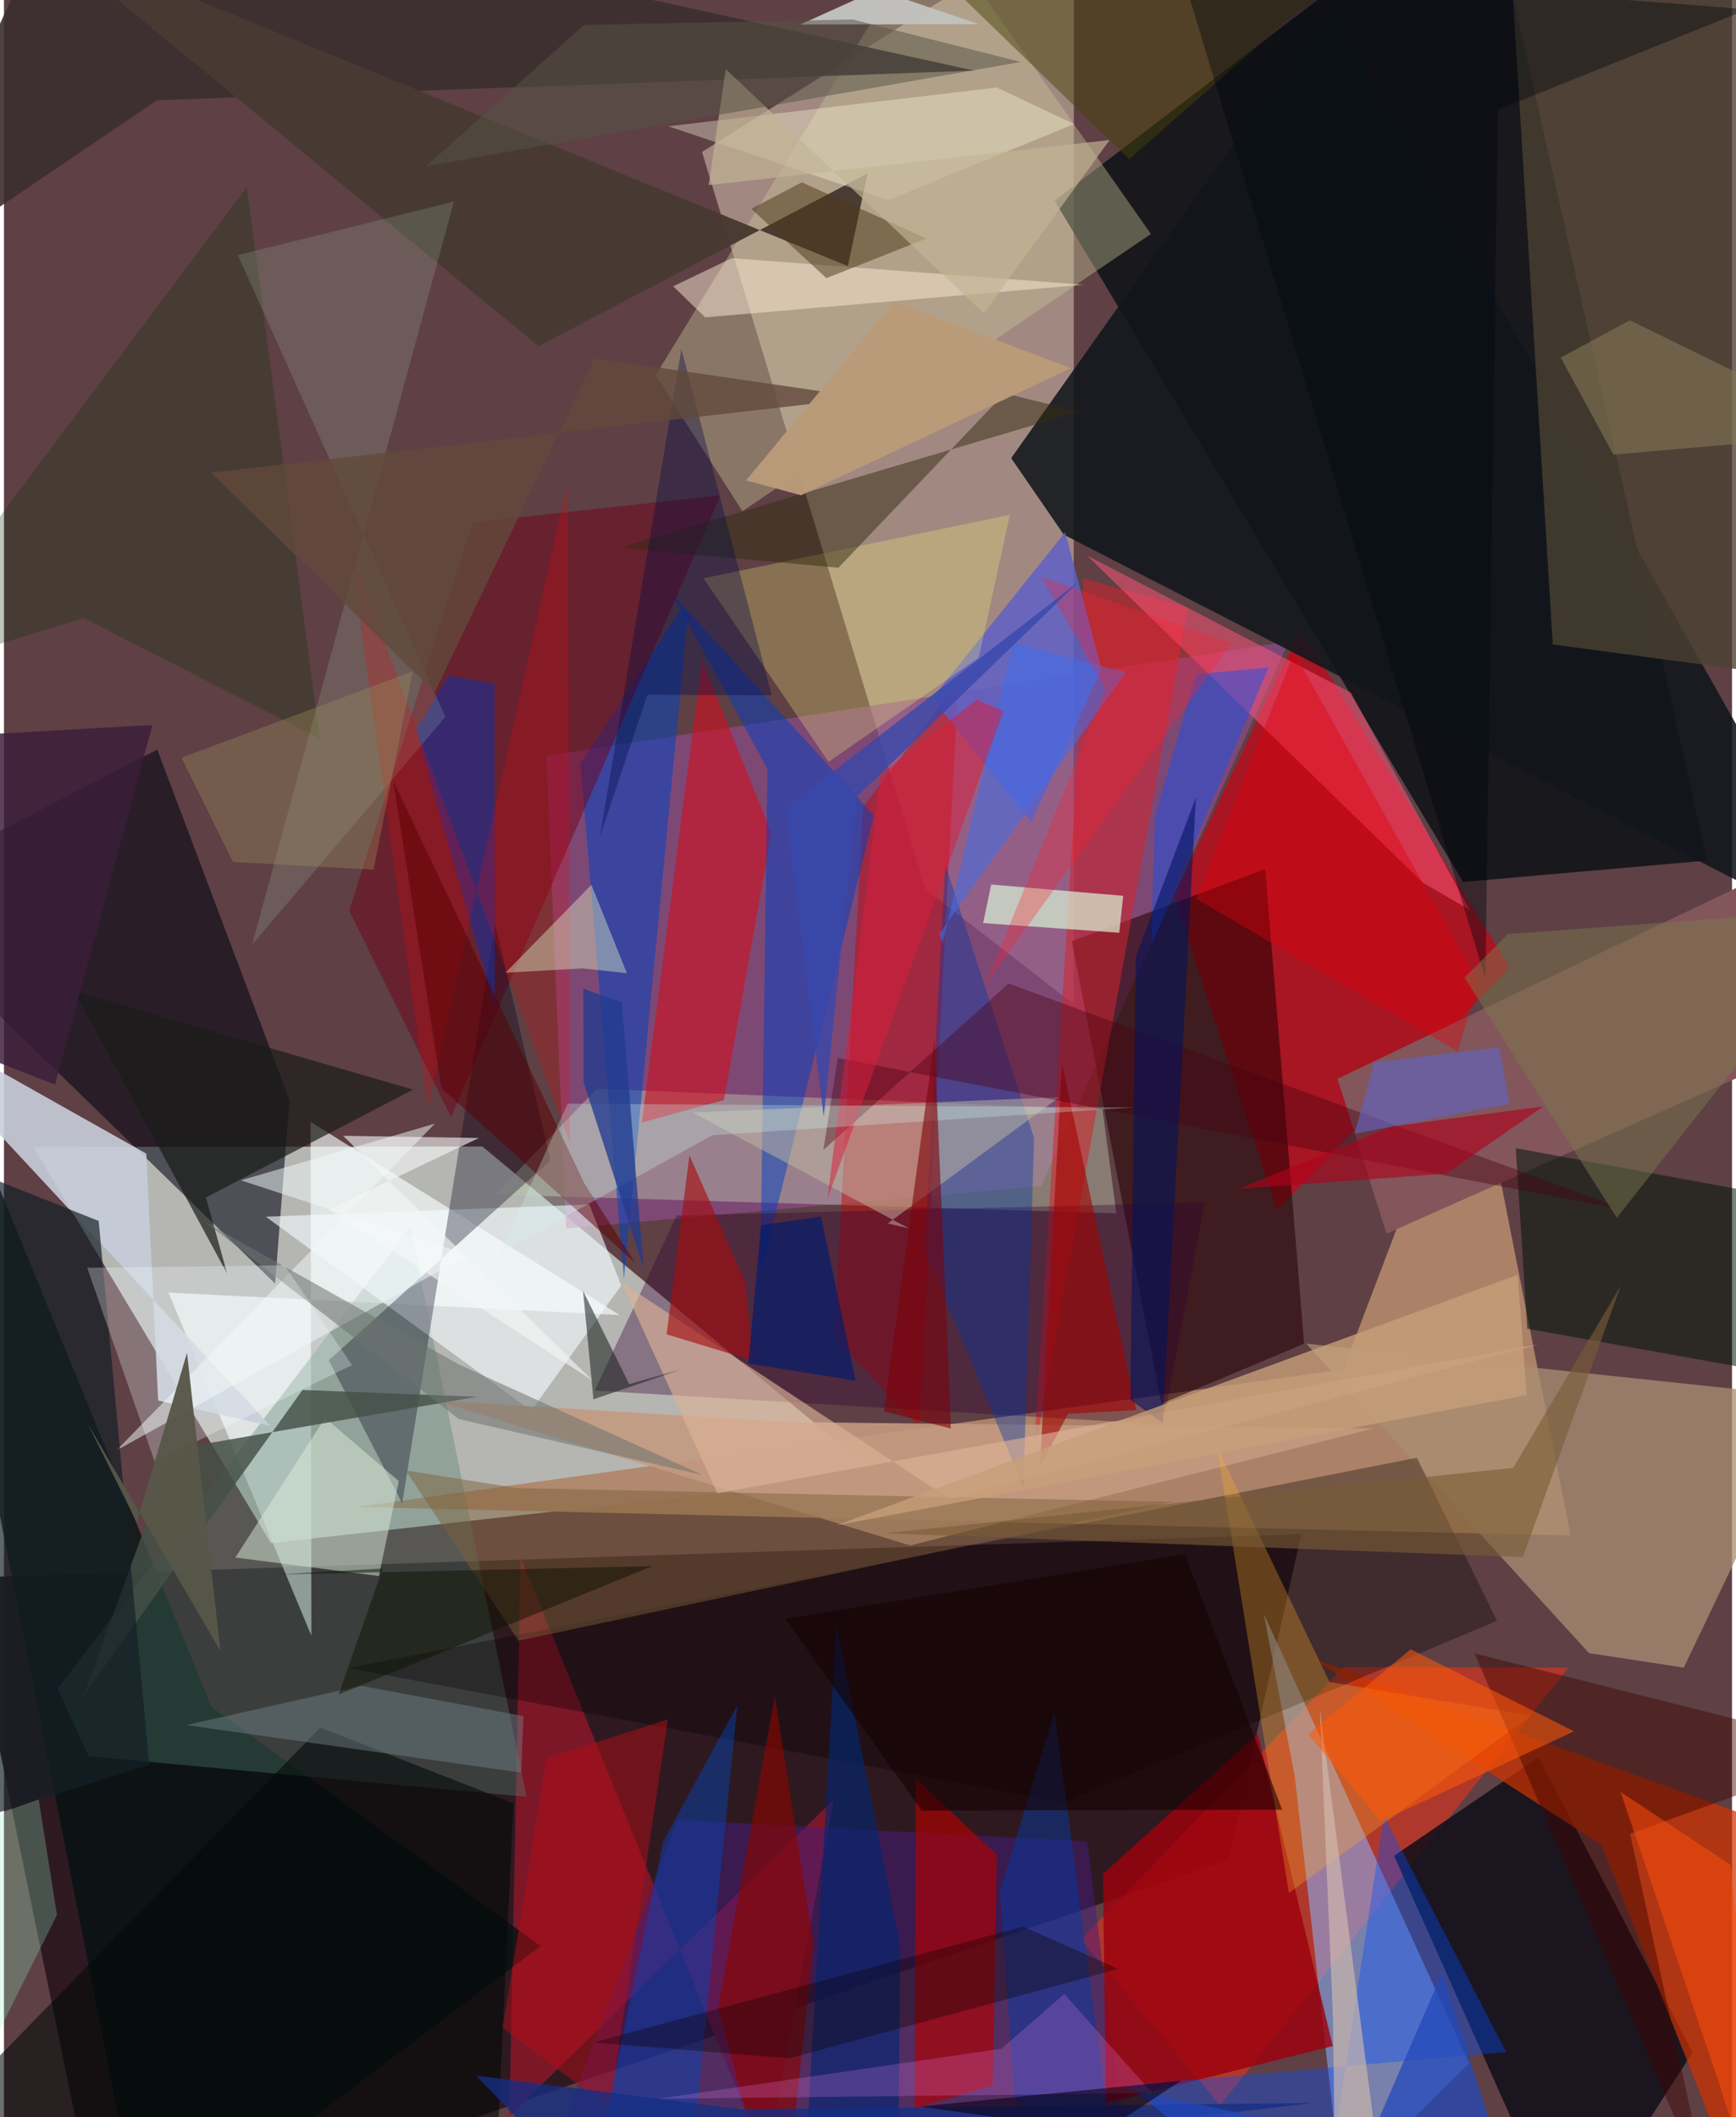 <svg xmlns="http://www.w3.org/2000/svg" width="228" height="278" viewBox="0 0 836 1024"><path fill="#5e4045" d="M0 0h836v1024H0z"/><path fill="#d9e4de" fill-opacity=".71" d="M231.464 554.541l-217.27.18L129.14 746.35l293.405-32.782z"/><path fill="#baa298" fill-opacity=".733" d="M337.704 73.511L517.597-40.316l-.133 525.949-71.702-55.58z"/><path fill="#010c0f" fill-opacity=".745" d="M508.269 97.064l197.634 329.513 118.063-10.366L716.543-62z"/><path fill="#2e1821" fill-opacity=".965" d="M-19.187 763.101L47.236 1086l545.12-186.4 35.262-157.566z"/><path fill="#b0866a" fill-opacity=".937" d="M647.887 662.364l-477.406 66.514 587.442 13.803-48.043-243.427z"/><path fill="#8e4c8a" fill-opacity=".686" d="M621.547 310.257l-359.14 55.313 9.54 228.567 229.854-20.571z"/><path fill="#cb0214" fill-opacity=".682" d="M566.116 433.361l49.746 152.06 112.546-117.485L627.22 304.17z"/><path fill="#ff3015" fill-opacity=".506" d="M756.857 806.615l-108.657-.361-127.121 131.818 67.293 80.19z"/><path fill="#8cb1fc" fill-opacity=".565" d="M624.477 859.333l22.656 199.566 61.744-60.901-99.399-217.464z"/><path fill="#010311" fill-opacity=".561" d="M138.133 532.087L74.164 362.54-62 432.9l193.166 187.921z"/><path fill="#0f0d19" fill-opacity=".851" d="M756.594 1086l60.3-93.28-74.417-142.83-69.966 47.686z"/><path fill="#7e1728" fill-opacity=".973" d="M368.876 1045.768L249.96 753.422l-5.422 269.982 156.882-152.98z"/><path fill="#12161c" fill-opacity=".878" d="M487.266 221.584l25.47 37.032L898 456.511 641.773 3.246z"/><path fill="#f8ffff" fill-opacity=".639" d="M148.735 791.163l-.394-248.576 149.539 93.476-218.293-10.891z"/><path fill="#a98e73" fill-opacity=".757" d="M875.178 675.764l-245.16-25.899 136.796 149.699 45.83 7.007z"/><path fill="#240000" fill-opacity=".557" d="M559.957 678.936l69.006-29.036-18.793-229.58-93.573 34.888z"/><path fill="#041211" fill-opacity=".788" d="M100.421 825.551l159.195 115.672L67.596 1086-62 428.612z"/><path fill="#ce3100" fill-opacity=".718" d="M898 897.853l-264.857-95.739L772.93 892.33l75.893 191.6z"/><path fill="#528170" fill-opacity=".361" d="M196.543 593.538l56.275 275.5-211.89-19.609-14.978-32.68z"/><path fill="#bec8ad" fill-opacity=".443" d="M237.676 577.764l49.125-51.228 244.692 10.187 6.641 50.123z"/><path fill="#cec998" fill-opacity=".396" d="M357.242 247.269l197.624-134.095-105.755-150.79L315.224 181.59z"/><path fill="#c7ceda" fill-opacity=".898" d="M-62 484.276l190.97 205.409-54.364-12.281-5.739-119.425z"/><path fill="#451b7f" fill-opacity=".494" d="M325.742 880.236l-56.995 151.852L548.564 1086l-24.511-195.349z"/><path fill="#cb0000" fill-opacity=".443" d="M461.633 329.9L442.81 690.372l-41.229-43.606 14.05-256.62z"/><path fill="#b00000" fill-opacity=".659" d="M441.17 860.423l-.589 159.256 37.734-11.002 2.026-111.575z"/><path fill="#d10f1e" fill-opacity=".596" d="M371.273 402.876l-33.58-83.615-29.094 223.64 39.721-10.894z"/><path fill="#d4232c" fill-opacity=".545" d="M572.715 293.942l-74.762 412.081 21.082-334.424 3.164-91.903z"/><path fill="#5e60c8" fill-opacity=".835" d="M530.947 323.458l-33.96 74.258-47.923-59.97 64.31-80.286z"/><path fill="#0040c3" fill-opacity=".494" d="M369.352 371.985l-45.943-84.617 97.457 107.021-54.986 222.5z"/><path fill="#0042c1" fill-opacity=".529" d="M330.855 297.439l-3.192-3.09-48.807 74.916 21.067 249.451z"/><path fill="#060000" fill-opacity=".329" d="M683.558 705.053L166.833 806.787l345.675 65.112 209.762-87.964z"/><path fill="#82565b" d="M873.403 412.544l-228.277 109.22 23.721 74.901 211.09-93.746z"/><path fill="#9d000d" fill-opacity=".816" d="M606.534 838.705l36.317 150.905-109.774 27.55-1.4-110.782z"/><path fill="#3b2f2e" fill-opacity=".902" d="M-60.117 139.33L74.018 48.5l395.268-14.351L31.522-62z"/><path fill="#720019" fill-opacity=".49" d="M346.604 239.557l-119.968 13.159-59.605 187.73 49.287 99.833z"/><path fill="#f6fcff" fill-opacity=".612" d="M298.632 621.72l-43.538 60.57-128.434-93.806 156.528-5.927z"/><path fill="#483a32" fill-opacity=".984" d="M17.148-31.231l391.112 159.94 9.487-44.783-159.081 83.533z"/><path fill="#02150b" fill-opacity=".537" d="M736.915 642.645l159.754 28.69-53.479-95.413-111.808-20.58z"/><path fill="#c39a81" fill-opacity=".902" d="M208.324 677.37l171.72 10.448 282.486 3.074-224.108 56.594z"/><path fill="#fe557a" fill-opacity=".522" d="M709.163 440.129l-22.611-13.106-162.693-158.426 127.736 66.401z"/><path fill="#340033" fill-opacity=".365" d="M580.913 581.59L560.7 688.958l-274.91-16.383 39.697-84.67z"/><path fill="#004dfe" fill-opacity=".365" d="M543.769 1008.61l182.927-16.1-59.151-114.406L635.975 1086z"/><path fill="#000319" fill-opacity=".329" d="M237.577 446.714l-44.921 280.368-35.509-69.173 107.267-96.647z"/><path fill="#4c4132" fill-opacity=".784" d="M726.262-62H898l-28.091 389.869-120.636-16.17z"/><path fill="#0038a9" fill-opacity=".388" d="M455.381 418.034l42.983 132.502-5.167 168.837-47.89-115.21z"/><path fill="#ffb02a" fill-opacity=".298" d="M641.254 813.53l97.47 16.239-117.098 85.804-34.848-215.867z"/><path fill="#fefa7b" fill-opacity=".259" d="M486.623 249.01l-148.188 30.668 60.474 88.811 72.662-50.423z"/><path fill="#0953f9" fill-opacity=".431" d="M576.793 326.056l-20.095 69.205-1.616 62.066 56.66-134.472z"/><path fill="#c0b7a2" fill-opacity=".51" d="M437.663 594.077l-104.66-56.032 177.57-7.404-83.052 61.115z"/><path fill="#1231a1" fill-opacity=".561" d="M214.758 326.75l-15.356 26.935 37.951 133.376-.058-156.536z"/><path fill="#890500" fill-opacity=".639" d="M345.497 971.141l27.442-150.579 18.71 119.776L376.071 1086z"/><path fill="#0046bc" fill-opacity=".455" d="M354.762 824.895L328.657 1086l-43.15-34.453 33.515-161.214z"/><path fill="#342c0f" fill-opacity=".49" d="M297.772 264.98l222.404-65.928-36.083-8.797-80.414 84.354z"/><path fill="#dcecda" fill-opacity=".49" d="M191.025 716.35l-9.664 45.927-69.43-8.959 43.457-67.524z"/><path fill="#ddfbda" fill-opacity=".671" d="M541.461 433.283L477.6 427.8l-3.893 18.65 65.853 4.693z"/><path fill="#a20402" fill-opacity=".616" d="M514.755 683.828l-13.587 25.778 10.697-195.094 35.941 167.483z"/><path fill="#445047" fill-opacity=".824" d="M38.65 819.969l43.112-118.977 147.069-25.418-84.406-3.29z"/><path fill="#7d5f38" fill-opacity=".475" d="M248.92 793.539l316.793-67.126-317.621-6.704-53.662-8.494z"/><path fill="#ddb298" fill-opacity=".639" d="M298.769 620.223l158.827 104.77 284.908-74.797-397.42 72.043z"/><path fill="#feebd7" fill-opacity=".494" d="M339.222 153.49l183.089-15.764-170.235-12.855-28.335 13.598z"/><path fill="#fdf7da" fill-opacity=".369" d="M480.275 42.338l37.4 17.651-89.862 36.843-106.461-35.763z"/><path fill="#003bab" fill-opacity=".459" d="M542.297 1086L508.22 827.882l-26.39 87.05 6.934 98.64z"/><path fill="#000a07" fill-opacity=".576" d="M153.07 835.576L-62 1055.652 236.374 1086l10.157-213.81z"/><path fill="#0a3305" fill-opacity=".271" d="M-62 329.908l100.59-30.997 114.154 58.335L117.497 90.52z"/><path fill="#bcf0ca" fill-opacity=".157" d="M213.537 346.716l-93.518 110.29L217.67 97.53l-104.532 25.835z"/><path fill="#490011" fill-opacity=".392" d="M396.418 556.161l89.61-80.444 300.42 110.07-383.05-74.081z"/><path fill="#f1f9f9" fill-opacity=".506" d="M114.618 570.882l110.063 36.05L54.384 701.53l154.099-158.067z"/><path fill="#f40000" fill-opacity=".22" d="M273.887 553.25L167.433 265.403l37.585 270.834 67.712-303.21z"/><path fill="#191c17" fill-opacity=".694" d="M108.023 616.14L97.72 579.184l100.149-52.179L34.15 479.482z"/><path fill="#410600" fill-opacity=".455" d="M711.41 799.656L898 846.735l-111.32 40.208 38.497 176.485z"/><path fill="#00135d" fill-opacity=".569" d="M576.643 385.66l-29.135 77.277-2.588 214.09 15.66 11.268z"/><path fill="#002775" fill-opacity=".612" d="M387.444 1051.143l15.237-265.789 30.833 155.49L432.418 1086z"/><path fill="#b40d14" fill-opacity=".498" d="M262.521 850.44l-21.256 130.375 51.765 38.868 28.189-188.08z"/><path fill="#131f26" fill-opacity=".682" d="M-49.86 891.587L-62 547.627l107.826 42.899 24.506 263.07z"/><path fill="#c0c0bd" fill-opacity=".996" d="M471.677 11.692l-86.362.15 63.87-28.927-64.36-.65z"/><path fill="#464207" fill-opacity=".486" d="M544.422 76.985l80.784-71.108L741.002-62 456.306-8.403z"/><path fill="#416ee7" fill-opacity=".561" d="M542.769 325.17l-54.704-14.168-33.923 145.154-1.706-4.373z"/><path fill="#deedc5" fill-opacity=".427" d="M301.345 470.704l-21.56-2.33-37.15 2.098 41.563-42.537z"/><path fill="#a50e0f" fill-opacity=".627" d="M320.578 645.352l11.043-86.536 26.768 60.81 4.258 38.574z"/><path fill="#000a45" fill-opacity=".361" d="M327.737 168.84L288.313 404.7l22.986-68.647 60.07.213z"/><path fill="#758389" fill-opacity=".451" d="M251.33 830.02l-1.097 27.353L88.245 834.36l84.462-19.015z"/><path fill="#6d7370" fill-opacity=".549" d="M220.425 660.131l-122.85-68.936 122.446 95.14 118.186 27.174z"/><path fill="#da1d3b" fill-opacity=".518" d="M483.627 343.89l-85.239 235.914L424.04 374.56l46.477-36.18z"/><path fill="#150000" fill-opacity=".565" d="M377.943 782.945l66.064 92.798 174.354-.476-47.036-123.58z"/><path fill="#ae021b" fill-opacity=".627" d="M671.103 544.9l73.637-9.771-47.06 32.503-100.13 7.34z"/><path fill="#c79f79" fill-opacity=".792" d="M736.65 674.732l-4.321-58.135-189.873 69.516-139.709 51.638z"/><path fill="#011b6c" fill-opacity=".667" d="M360.098 659.444l6.173-66.866 28.986-4.22 16.79 79.473z"/><path fill="#142e84" fill-opacity=".773" d="M280.883 1058.443l352.402-41.301-276.655 3.045-128.152-16.235z"/><path fill="#5b0000" fill-opacity=".502" d="M211.665 526.302l-23.354-148.64 92.392 194.606 24.621 38.5z"/><path fill="#f4ffff" fill-opacity=".275" d="M135.76 612.008l32.597 48.21-95.385 46.867-32.71-93.927z"/><path fill="#f087ff" fill-opacity=".216" d="M316.343 1015.125l239.198-2.77-42.58-47.938-30.394 26.49z"/><path fill="#18211d" fill-opacity=".553" d="M285.178 676.808l-5.033-52.426 22.344 45.074 24.596-6.992z"/><path fill="#01070d" fill-opacity=".4" d="M568.886-16.604L843.55 4.49 722.727 53.1l-6.044 420.235z"/><path fill="#d5bdaf" fill-opacity=".631" d="M642.964 976.593l-6.351-149.733 31.89 244.512-24.678-21.393z"/><path fill="#2248ba" fill-opacity=".737" d="M638.537 1086l-91.108-74.642 178.86 37.68-30.656-94.466z"/><path fill="#857558" fill-opacity=".596" d="M898 209.492L786.57 154.91l-33.439 18.03 25.461 46.933z"/><path fill="#e4000a" fill-opacity=".384" d="M624.19 315.684L576.714 434.69l126.494 73.811 10.12-33.212z"/><path fill="#6164c4" fill-opacity=".624" d="M728.246 533.886l-74.865 14.505 9.441-34.572 60.635-7.312z"/><path fill="#ff5808" fill-opacity=".557" d="M666.028 880.916l93.515-43.555-79.015-39.632-49.524 41.036z"/><path fill="#585849" fill-opacity=".961" d="M104.717 798.469L88.548 654.343 64.24 736.247l-23.56-47.354z"/><path fill="#0d1202" fill-opacity=".486" d="M161.952 819.511l151.744-62.039-181.77 4.09 51.31-2.955z"/><path fill="#d0f4ed" fill-opacity=".29" d="M546.945 535.63l-274.257-1.8-32.817 72.202 102.775-56.948z"/><path fill="#4e3a1b" fill-opacity=".514" d="M361.553 101.003l24.424-12.83 60.32 27.168-48.425 19.194z"/><path fill="#7d030b" fill-opacity=".596" d="M456.608 653.783l-6.476-150.37-24.47 179.196 32.4 8.304z"/><path fill="#213b8f" fill-opacity=".769" d="M309.402 613.12l-28.957-89.553-.183-45.372 18.65 6.678z"/><path fill="#0b0000" fill-opacity=".337" d="M285.104 987.85l94.782 7.698 159.172-43.26-46.055-20.463z"/><path fill="#ff1f2d" fill-opacity=".302" d="M474.742 476.357l58.228-143.281-31.046-54.037 91.88 32.03z"/><path fill="#91f0c5" fill-opacity=".271" d="M16.796 870.32l8.835 55.862L-53.996 1086-62 898.586z"/><path fill="#fc4d0c" fill-opacity=".537" d="M829.51 1006.984L854.64 1086l-19.296-184.02-53.256-35.239z"/><path fill="#c2b394" fill-opacity=".675" d="M340.904 89.548l8.282-56.11 124.82 118.052 60.897-83.774z"/><path fill="#7a5c36" fill-opacity=".608" d="M426.192 741.596l303.924-31.64 52.02-88.036-47.326 131.184z"/><path fill="#614a3c" fill-opacity=".792" d="M100.375 228.607l108 106.222 77.31-161.57 130.948 19.095z"/><path fill="#565446" fill-opacity=".518" d="M204.39 80.305l76.23-68.275 130.035-2.6 81.24 20.549z"/><path fill="#9e905e" fill-opacity=".349" d="M85.911 366.486l24.908 50.407 67.986 3.745 18.985-95.965z"/><path fill="#090113" fill-opacity=".584" d="M443.08 1018.853l126.375-12.501L448.276 1086l103.011-52.14z"/><path fill="#3848ac" fill-opacity=".792" d="M412.612 385.38l107.635-104.239-142.205 109.877 18.56 149.157z"/><path fill="#7d794f" fill-opacity=".478" d="M898 439.25l-170.473 12.544-20.932 21.091 73.64 116.15z"/><path fill="#ba9b79" fill-opacity=".973" d="M385.613 239.535l-26.572-7.174 71.63-86.635 85.516 32.349z"/><path fill="#f5f7f7" fill-opacity=".612" d="M229.764 550.408l-65.677-1.06 120.701 118.413-127.544-82.69z"/><path fill="#3b1d3a" fill-opacity=".831" d="M-20.672 506.876l45.405 17.704 47.101-173.908L-62 358.18z"/></svg>
